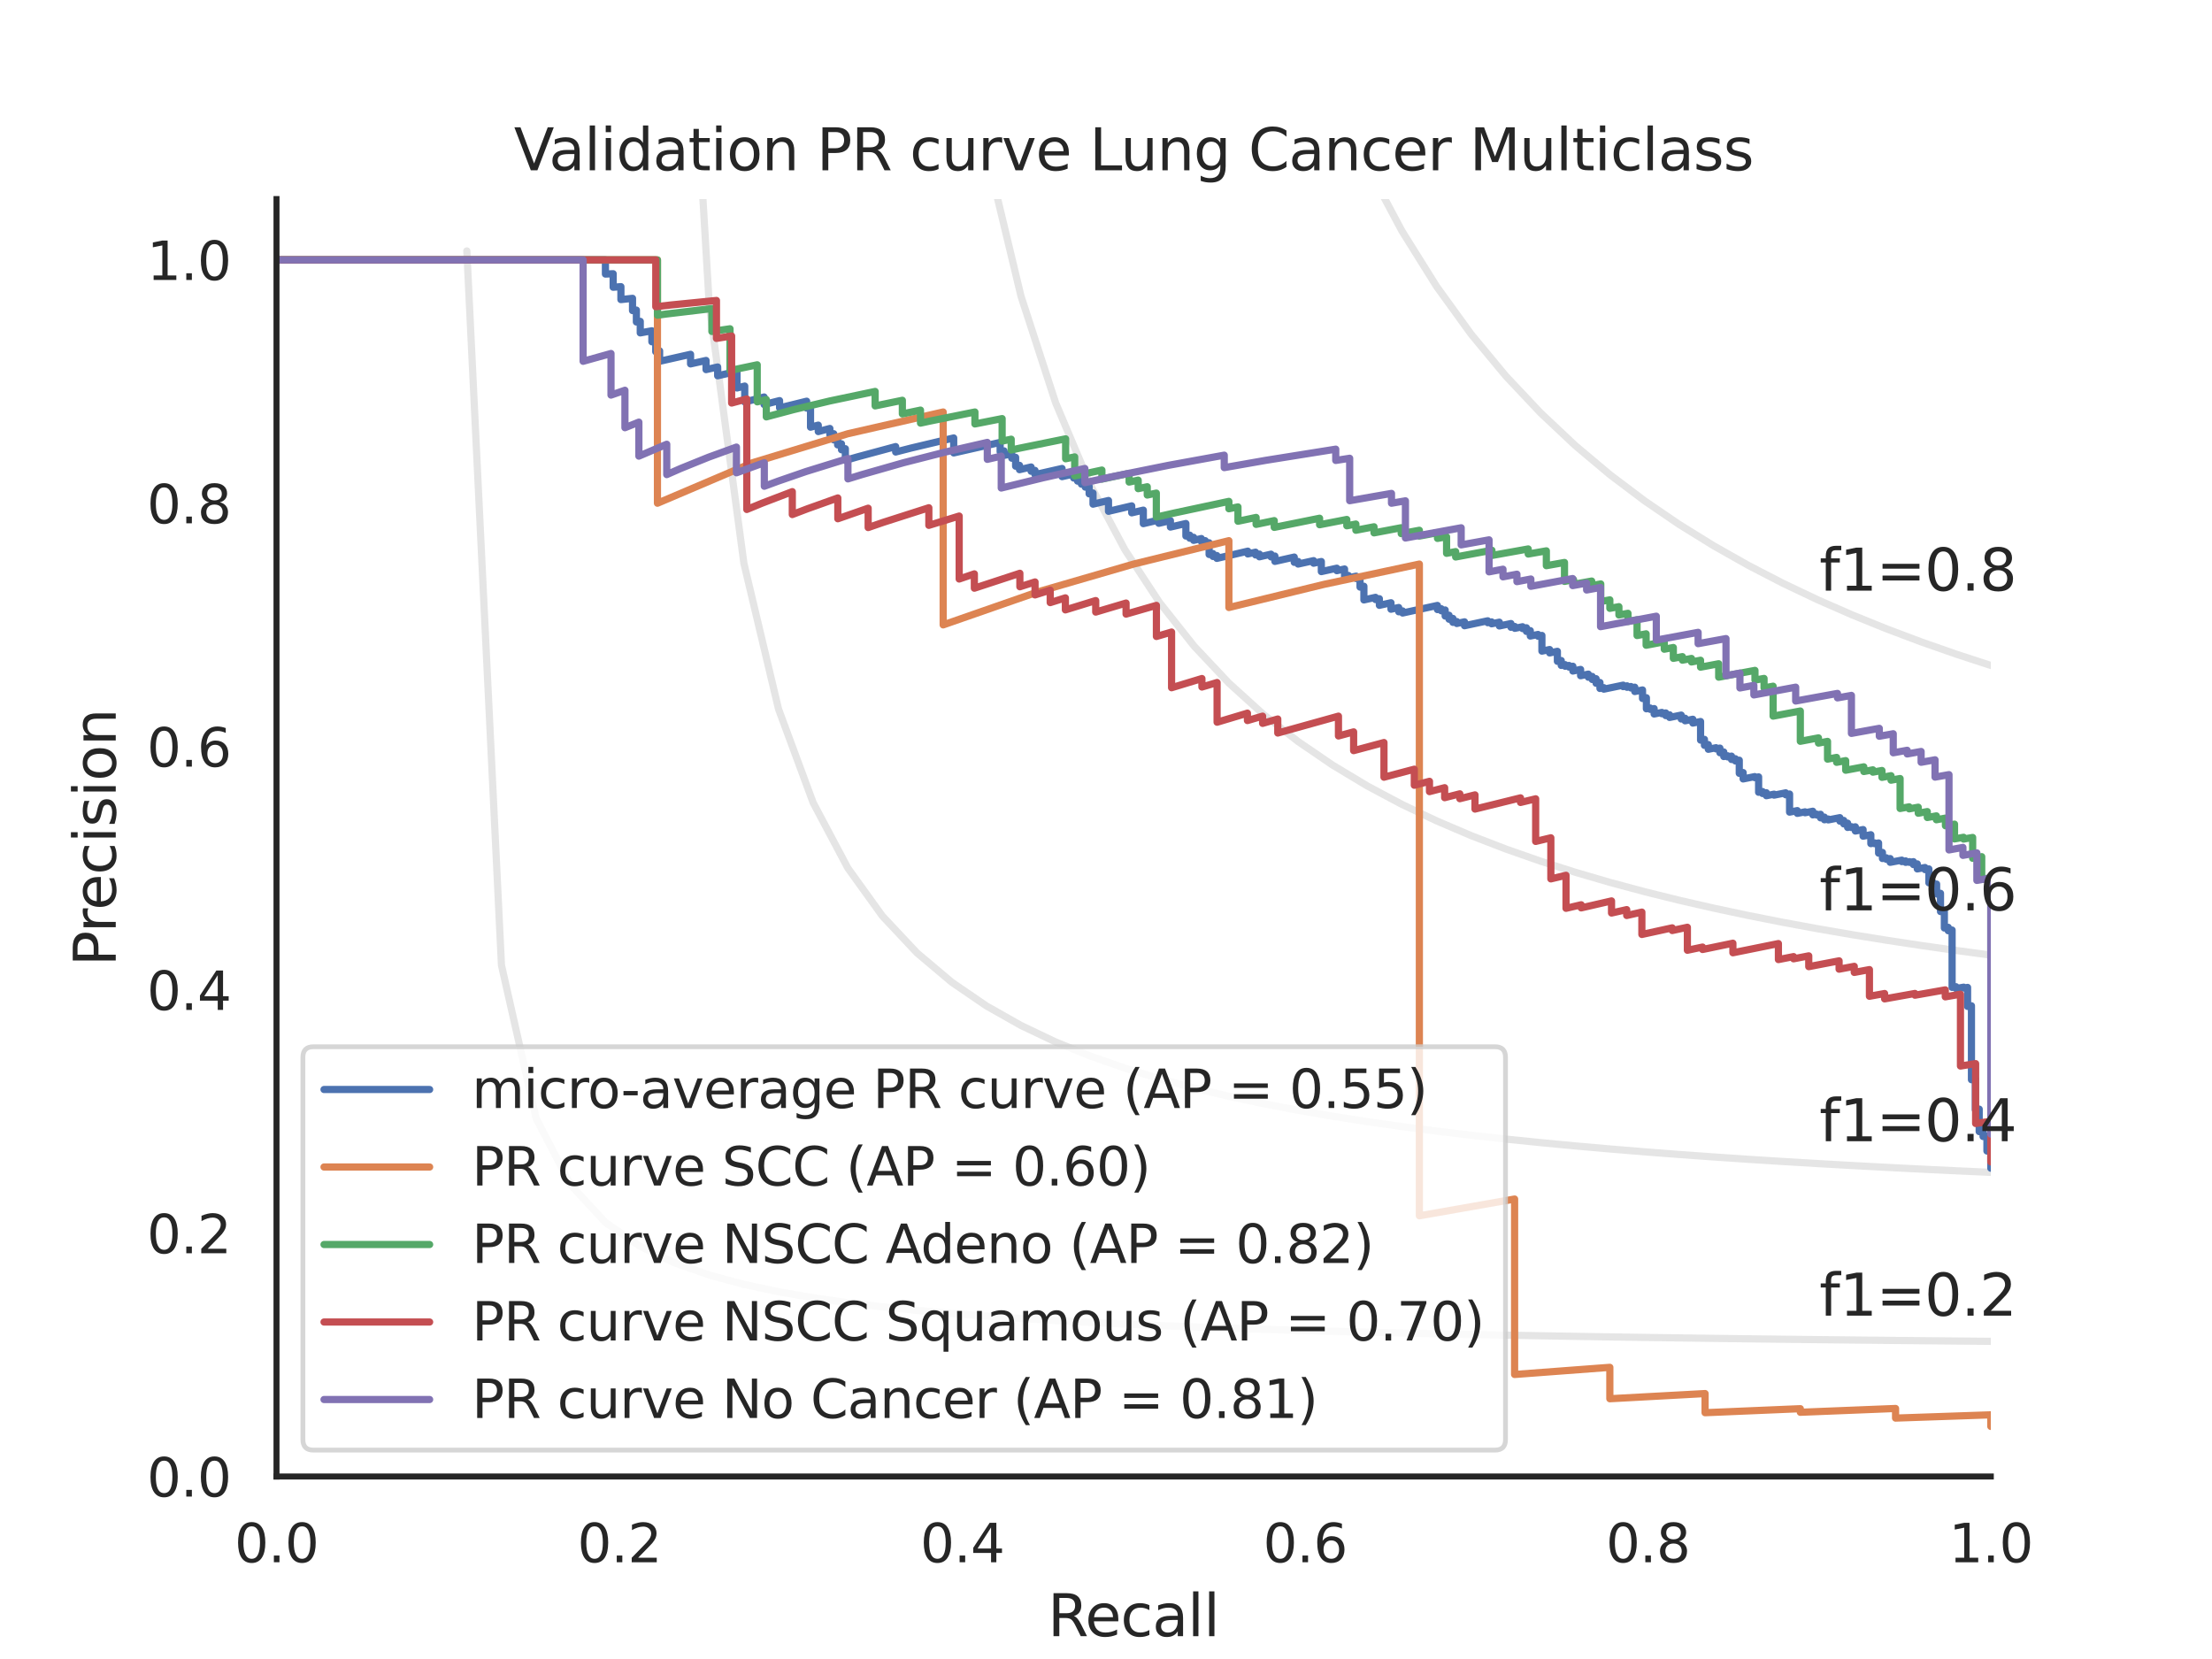 <?xml version="1.0" encoding="utf-8" standalone="no"?>
<!DOCTYPE svg PUBLIC "-//W3C//DTD SVG 1.1//EN"
  "http://www.w3.org/Graphics/SVG/1.1/DTD/svg11.dtd">
<svg xmlns:xlink="http://www.w3.org/1999/xlink" width="460.8pt" height="345.6pt" viewBox="0 0 460.8 345.6" xmlns="http://www.w3.org/2000/svg" version="1.1">
 <defs>
  <style type="text/css">*{stroke-linejoin: round; stroke-linecap: butt}</style>
 </defs>
 <g id="figure_1">
  <g id="patch_1">
   <path d="M 0 345.6 
L 460.8 345.6 
L 460.8 0 
L 0 0 
z
" style="fill: #ffffff"/>
  </g>
  <g id="axes_1">
   <g id="patch_2">
    <path d="M 57.6 307.584 
L 414.72 307.584 
L 414.72 41.472 
L 57.6 41.472 
z
" style="fill: #ffffff"/>
   </g>
   <g id="matplotlib.axis_1">
    <g id="xtick_1">
     <g id="text_1">
      <!-- 0.0 -->
      <g style="fill: #262626" transform="translate(48.853 325.442) scale(0.11 -0.11)">
       <defs>
        <path id="DejaVuSans-30" d="M 2034 4250 
Q 1547 4250 1301 3770 
Q 1056 3291 1056 2328 
Q 1056 1369 1301 889 
Q 1547 409 2034 409 
Q 2525 409 2770 889 
Q 3016 1369 3016 2328 
Q 3016 3291 2770 3770 
Q 2525 4250 2034 4250 
z
M 2034 4750 
Q 2819 4750 3233 4129 
Q 3647 3509 3647 2328 
Q 3647 1150 3233 529 
Q 2819 -91 2034 -91 
Q 1250 -91 836 529 
Q 422 1150 422 2328 
Q 422 3509 836 4129 
Q 1250 4750 2034 4750 
z
" transform="scale(0.016)"/>
        <path id="DejaVuSans-2e" d="M 684 794 
L 1344 794 
L 1344 0 
L 684 0 
L 684 794 
z
" transform="scale(0.016)"/>
       </defs>
       <use xlink:href="#DejaVuSans-30"/>
       <use xlink:href="#DejaVuSans-2e" x="63.623"/>
       <use xlink:href="#DejaVuSans-30" x="95.41"/>
      </g>
     </g>
    </g>
    <g id="xtick_2">
     <g id="text_2">
      <!-- 0.2 -->
      <g style="fill: #262626" transform="translate(120.277 325.442) scale(0.11 -0.11)">
       <defs>
        <path id="DejaVuSans-32" d="M 1228 531 
L 3431 531 
L 3431 0 
L 469 0 
L 469 531 
Q 828 903 1448 1529 
Q 2069 2156 2228 2338 
Q 2531 2678 2651 2914 
Q 2772 3150 2772 3378 
Q 2772 3750 2511 3984 
Q 2250 4219 1831 4219 
Q 1534 4219 1204 4116 
Q 875 4013 500 3803 
L 500 4441 
Q 881 4594 1212 4672 
Q 1544 4750 1819 4750 
Q 2544 4750 2975 4387 
Q 3406 4025 3406 3419 
Q 3406 3131 3298 2873 
Q 3191 2616 2906 2266 
Q 2828 2175 2409 1742 
Q 1991 1309 1228 531 
z
" transform="scale(0.016)"/>
       </defs>
       <use xlink:href="#DejaVuSans-30"/>
       <use xlink:href="#DejaVuSans-2e" x="63.623"/>
       <use xlink:href="#DejaVuSans-32" x="95.41"/>
      </g>
     </g>
    </g>
    <g id="xtick_3">
     <g id="text_3">
      <!-- 0.4 -->
      <g style="fill: #262626" transform="translate(191.701 325.442) scale(0.11 -0.11)">
       <defs>
        <path id="DejaVuSans-34" d="M 2419 4116 
L 825 1625 
L 2419 1625 
L 2419 4116 
z
M 2253 4666 
L 3047 4666 
L 3047 1625 
L 3713 1625 
L 3713 1100 
L 3047 1100 
L 3047 0 
L 2419 0 
L 2419 1100 
L 313 1100 
L 313 1709 
L 2253 4666 
z
" transform="scale(0.016)"/>
       </defs>
       <use xlink:href="#DejaVuSans-30"/>
       <use xlink:href="#DejaVuSans-2e" x="63.623"/>
       <use xlink:href="#DejaVuSans-34" x="95.41"/>
      </g>
     </g>
    </g>
    <g id="xtick_4">
     <g id="text_4">
      <!-- 0.6 -->
      <g style="fill: #262626" transform="translate(263.125 325.442) scale(0.11 -0.11)">
       <defs>
        <path id="DejaVuSans-36" d="M 2113 2584 
Q 1688 2584 1439 2293 
Q 1191 2003 1191 1497 
Q 1191 994 1439 701 
Q 1688 409 2113 409 
Q 2538 409 2786 701 
Q 3034 994 3034 1497 
Q 3034 2003 2786 2293 
Q 2538 2584 2113 2584 
z
M 3366 4563 
L 3366 3988 
Q 3128 4100 2886 4159 
Q 2644 4219 2406 4219 
Q 1781 4219 1451 3797 
Q 1122 3375 1075 2522 
Q 1259 2794 1537 2939 
Q 1816 3084 2150 3084 
Q 2853 3084 3261 2657 
Q 3669 2231 3669 1497 
Q 3669 778 3244 343 
Q 2819 -91 2113 -91 
Q 1303 -91 875 529 
Q 447 1150 447 2328 
Q 447 3434 972 4092 
Q 1497 4750 2381 4750 
Q 2619 4750 2861 4703 
Q 3103 4656 3366 4563 
z
" transform="scale(0.016)"/>
       </defs>
       <use xlink:href="#DejaVuSans-30"/>
       <use xlink:href="#DejaVuSans-2e" x="63.623"/>
       <use xlink:href="#DejaVuSans-36" x="95.41"/>
      </g>
     </g>
    </g>
    <g id="xtick_5">
     <g id="text_5">
      <!-- 0.8 -->
      <g style="fill: #262626" transform="translate(334.549 325.442) scale(0.11 -0.11)">
       <defs>
        <path id="DejaVuSans-38" d="M 2034 2216 
Q 1584 2216 1326 1975 
Q 1069 1734 1069 1313 
Q 1069 891 1326 650 
Q 1584 409 2034 409 
Q 2484 409 2743 651 
Q 3003 894 3003 1313 
Q 3003 1734 2745 1975 
Q 2488 2216 2034 2216 
z
M 1403 2484 
Q 997 2584 770 2862 
Q 544 3141 544 3541 
Q 544 4100 942 4425 
Q 1341 4750 2034 4750 
Q 2731 4750 3128 4425 
Q 3525 4100 3525 3541 
Q 3525 3141 3298 2862 
Q 3072 2584 2669 2484 
Q 3125 2378 3379 2068 
Q 3634 1759 3634 1313 
Q 3634 634 3220 271 
Q 2806 -91 2034 -91 
Q 1263 -91 848 271 
Q 434 634 434 1313 
Q 434 1759 690 2068 
Q 947 2378 1403 2484 
z
M 1172 3481 
Q 1172 3119 1398 2916 
Q 1625 2713 2034 2713 
Q 2441 2713 2670 2916 
Q 2900 3119 2900 3481 
Q 2900 3844 2670 4047 
Q 2441 4250 2034 4250 
Q 1625 4250 1398 4047 
Q 1172 3844 1172 3481 
z
" transform="scale(0.016)"/>
       </defs>
       <use xlink:href="#DejaVuSans-30"/>
       <use xlink:href="#DejaVuSans-2e" x="63.623"/>
       <use xlink:href="#DejaVuSans-38" x="95.41"/>
      </g>
     </g>
    </g>
    <g id="xtick_6">
     <g id="text_6">
      <!-- 1.0 -->
      <g style="fill: #262626" transform="translate(405.973 325.442) scale(0.11 -0.11)">
       <defs>
        <path id="DejaVuSans-31" d="M 794 531 
L 1825 531 
L 1825 4091 
L 703 3866 
L 703 4441 
L 1819 4666 
L 2450 4666 
L 2450 531 
L 3481 531 
L 3481 0 
L 794 0 
L 794 531 
z
" transform="scale(0.016)"/>
       </defs>
       <use xlink:href="#DejaVuSans-31"/>
       <use xlink:href="#DejaVuSans-2e" x="63.623"/>
       <use xlink:href="#DejaVuSans-30" x="95.41"/>
      </g>
     </g>
    </g>
    <g id="text_7">
     <!-- Recall -->
     <g style="fill: #262626" transform="translate(218.259 340.848) scale(0.12 -0.12)">
      <defs>
       <path id="DejaVuSans-52" d="M 2841 2188 
Q 3044 2119 3236 1894 
Q 3428 1669 3622 1275 
L 4263 0 
L 3584 0 
L 2988 1197 
Q 2756 1666 2539 1819 
Q 2322 1972 1947 1972 
L 1259 1972 
L 1259 0 
L 628 0 
L 628 4666 
L 2053 4666 
Q 2853 4666 3247 4331 
Q 3641 3997 3641 3322 
Q 3641 2881 3436 2590 
Q 3231 2300 2841 2188 
z
M 1259 4147 
L 1259 2491 
L 2053 2491 
Q 2509 2491 2742 2702 
Q 2975 2913 2975 3322 
Q 2975 3731 2742 3939 
Q 2509 4147 2053 4147 
L 1259 4147 
z
" transform="scale(0.016)"/>
       <path id="DejaVuSans-65" d="M 3597 1894 
L 3597 1613 
L 953 1613 
Q 991 1019 1311 708 
Q 1631 397 2203 397 
Q 2534 397 2845 478 
Q 3156 559 3463 722 
L 3463 178 
Q 3153 47 2828 -22 
Q 2503 -91 2169 -91 
Q 1331 -91 842 396 
Q 353 884 353 1716 
Q 353 2575 817 3079 
Q 1281 3584 2069 3584 
Q 2775 3584 3186 3129 
Q 3597 2675 3597 1894 
z
M 3022 2063 
Q 3016 2534 2758 2815 
Q 2500 3097 2075 3097 
Q 1594 3097 1305 2825 
Q 1016 2553 972 2059 
L 3022 2063 
z
" transform="scale(0.016)"/>
       <path id="DejaVuSans-63" d="M 3122 3366 
L 3122 2828 
Q 2878 2963 2633 3030 
Q 2388 3097 2138 3097 
Q 1578 3097 1268 2742 
Q 959 2388 959 1747 
Q 959 1106 1268 751 
Q 1578 397 2138 397 
Q 2388 397 2633 464 
Q 2878 531 3122 666 
L 3122 134 
Q 2881 22 2623 -34 
Q 2366 -91 2075 -91 
Q 1284 -91 818 406 
Q 353 903 353 1747 
Q 353 2603 823 3093 
Q 1294 3584 2113 3584 
Q 2378 3584 2631 3529 
Q 2884 3475 3122 3366 
z
" transform="scale(0.016)"/>
       <path id="DejaVuSans-61" d="M 2194 1759 
Q 1497 1759 1228 1600 
Q 959 1441 959 1056 
Q 959 750 1161 570 
Q 1363 391 1709 391 
Q 2188 391 2477 730 
Q 2766 1069 2766 1631 
L 2766 1759 
L 2194 1759 
z
M 3341 1997 
L 3341 0 
L 2766 0 
L 2766 531 
Q 2569 213 2275 61 
Q 1981 -91 1556 -91 
Q 1019 -91 701 211 
Q 384 513 384 1019 
Q 384 1609 779 1909 
Q 1175 2209 1959 2209 
L 2766 2209 
L 2766 2266 
Q 2766 2663 2505 2880 
Q 2244 3097 1772 3097 
Q 1472 3097 1187 3025 
Q 903 2953 641 2809 
L 641 3341 
Q 956 3463 1253 3523 
Q 1550 3584 1831 3584 
Q 2591 3584 2966 3190 
Q 3341 2797 3341 1997 
z
" transform="scale(0.016)"/>
       <path id="DejaVuSans-6c" d="M 603 4863 
L 1178 4863 
L 1178 0 
L 603 0 
L 603 4863 
z
" transform="scale(0.016)"/>
      </defs>
      <use xlink:href="#DejaVuSans-52"/>
      <use xlink:href="#DejaVuSans-65" x="64.982"/>
      <use xlink:href="#DejaVuSans-63" x="126.506"/>
      <use xlink:href="#DejaVuSans-61" x="181.486"/>
      <use xlink:href="#DejaVuSans-6c" x="242.766"/>
      <use xlink:href="#DejaVuSans-6c" x="270.549"/>
     </g>
    </g>
   </g>
   <g id="matplotlib.axis_2">
    <g id="ytick_1">
     <g id="text_8">
      <!-- 0.0 -->
      <g style="fill: #262626" transform="translate(30.607 311.763) scale(0.11 -0.11)">
       <use xlink:href="#DejaVuSans-30"/>
       <use xlink:href="#DejaVuSans-2e" x="63.623"/>
       <use xlink:href="#DejaVuSans-30" x="95.41"/>
      </g>
     </g>
    </g>
    <g id="ytick_2">
     <g id="text_9">
      <!-- 0.2 -->
      <g style="fill: #262626" transform="translate(30.607 261.075) scale(0.11 -0.11)">
       <use xlink:href="#DejaVuSans-30"/>
       <use xlink:href="#DejaVuSans-2e" x="63.623"/>
       <use xlink:href="#DejaVuSans-32" x="95.41"/>
      </g>
     </g>
    </g>
    <g id="ytick_3">
     <g id="text_10">
      <!-- 0.4 -->
      <g style="fill: #262626" transform="translate(30.607 210.387) scale(0.11 -0.11)">
       <use xlink:href="#DejaVuSans-30"/>
       <use xlink:href="#DejaVuSans-2e" x="63.623"/>
       <use xlink:href="#DejaVuSans-34" x="95.41"/>
      </g>
     </g>
    </g>
    <g id="ytick_4">
     <g id="text_11">
      <!-- 0.6 -->
      <g style="fill: #262626" transform="translate(30.607 159.699) scale(0.11 -0.11)">
       <use xlink:href="#DejaVuSans-30"/>
       <use xlink:href="#DejaVuSans-2e" x="63.623"/>
       <use xlink:href="#DejaVuSans-36" x="95.41"/>
      </g>
     </g>
    </g>
    <g id="ytick_5">
     <g id="text_12">
      <!-- 0.8 -->
      <g style="fill: #262626" transform="translate(30.607 109.011) scale(0.11 -0.11)">
       <use xlink:href="#DejaVuSans-30"/>
       <use xlink:href="#DejaVuSans-2e" x="63.623"/>
       <use xlink:href="#DejaVuSans-38" x="95.41"/>
      </g>
     </g>
    </g>
    <g id="ytick_6">
     <g id="text_13">
      <!-- 1.0 -->
      <g style="fill: #262626" transform="translate(30.607 58.323) scale(0.11 -0.11)">
       <use xlink:href="#DejaVuSans-31"/>
       <use xlink:href="#DejaVuSans-2e" x="63.623"/>
       <use xlink:href="#DejaVuSans-30" x="95.41"/>
      </g>
     </g>
    </g>
    <g id="text_14">
     <!-- Precision -->
     <g style="fill: #262626" transform="translate(24.111 201.296) rotate(-90) scale(0.12 -0.12)">
      <defs>
       <path id="DejaVuSans-50" d="M 1259 4147 
L 1259 2394 
L 2053 2394 
Q 2494 2394 2734 2622 
Q 2975 2850 2975 3272 
Q 2975 3691 2734 3919 
Q 2494 4147 2053 4147 
L 1259 4147 
z
M 628 4666 
L 2053 4666 
Q 2838 4666 3239 4311 
Q 3641 3956 3641 3272 
Q 3641 2581 3239 2228 
Q 2838 1875 2053 1875 
L 1259 1875 
L 1259 0 
L 628 0 
L 628 4666 
z
" transform="scale(0.016)"/>
       <path id="DejaVuSans-72" d="M 2631 2963 
Q 2534 3019 2420 3045 
Q 2306 3072 2169 3072 
Q 1681 3072 1420 2755 
Q 1159 2438 1159 1844 
L 1159 0 
L 581 0 
L 581 3500 
L 1159 3500 
L 1159 2956 
Q 1341 3275 1631 3429 
Q 1922 3584 2338 3584 
Q 2397 3584 2469 3576 
Q 2541 3569 2628 3553 
L 2631 2963 
z
" transform="scale(0.016)"/>
       <path id="DejaVuSans-69" d="M 603 3500 
L 1178 3500 
L 1178 0 
L 603 0 
L 603 3500 
z
M 603 4863 
L 1178 4863 
L 1178 4134 
L 603 4134 
L 603 4863 
z
" transform="scale(0.016)"/>
       <path id="DejaVuSans-73" d="M 2834 3397 
L 2834 2853 
Q 2591 2978 2328 3040 
Q 2066 3103 1784 3103 
Q 1356 3103 1142 2972 
Q 928 2841 928 2578 
Q 928 2378 1081 2264 
Q 1234 2150 1697 2047 
L 1894 2003 
Q 2506 1872 2764 1633 
Q 3022 1394 3022 966 
Q 3022 478 2636 193 
Q 2250 -91 1575 -91 
Q 1294 -91 989 -36 
Q 684 19 347 128 
L 347 722 
Q 666 556 975 473 
Q 1284 391 1588 391 
Q 1994 391 2212 530 
Q 2431 669 2431 922 
Q 2431 1156 2273 1281 
Q 2116 1406 1581 1522 
L 1381 1569 
Q 847 1681 609 1914 
Q 372 2147 372 2553 
Q 372 3047 722 3315 
Q 1072 3584 1716 3584 
Q 2034 3584 2315 3537 
Q 2597 3491 2834 3397 
z
" transform="scale(0.016)"/>
       <path id="DejaVuSans-6f" d="M 1959 3097 
Q 1497 3097 1228 2736 
Q 959 2375 959 1747 
Q 959 1119 1226 758 
Q 1494 397 1959 397 
Q 2419 397 2687 759 
Q 2956 1122 2956 1747 
Q 2956 2369 2687 2733 
Q 2419 3097 1959 3097 
z
M 1959 3584 
Q 2709 3584 3137 3096 
Q 3566 2609 3566 1747 
Q 3566 888 3137 398 
Q 2709 -91 1959 -91 
Q 1206 -91 779 398 
Q 353 888 353 1747 
Q 353 2609 779 3096 
Q 1206 3584 1959 3584 
z
" transform="scale(0.016)"/>
       <path id="DejaVuSans-6e" d="M 3513 2113 
L 3513 0 
L 2938 0 
L 2938 2094 
Q 2938 2591 2744 2837 
Q 2550 3084 2163 3084 
Q 1697 3084 1428 2787 
Q 1159 2491 1159 1978 
L 1159 0 
L 581 0 
L 581 3500 
L 1159 3500 
L 1159 2956 
Q 1366 3272 1645 3428 
Q 1925 3584 2291 3584 
Q 2894 3584 3203 3211 
Q 3513 2838 3513 2113 
z
" transform="scale(0.016)"/>
      </defs>
      <use xlink:href="#DejaVuSans-50"/>
      <use xlink:href="#DejaVuSans-72" x="58.553"/>
      <use xlink:href="#DejaVuSans-65" x="97.416"/>
      <use xlink:href="#DejaVuSans-63" x="158.939"/>
      <use xlink:href="#DejaVuSans-69" x="213.92"/>
      <use xlink:href="#DejaVuSans-73" x="241.703"/>
      <use xlink:href="#DejaVuSans-69" x="293.803"/>
      <use xlink:href="#DejaVuSans-6f" x="321.586"/>
      <use xlink:href="#DejaVuSans-6e" x="382.768"/>
     </g>
    </g>
   </g>
   <g id="line2d_1">
    <path d="M 97.248 52.267 
L 104.463 201.073 
L 111.678 232.96 
L 118.893 246.859 
L 126.109 254.643 
L 133.324 259.62 
L 140.539 263.076 
L 147.755 265.615 
L 154.97 267.561 
L 162.185 269.099 
L 169.4 270.345 
L 176.616 271.375 
L 183.831 272.241 
L 191.046 272.979 
L 198.262 273.616 
L 205.477 274.171 
L 212.692 274.658 
L 219.907 275.091 
L 227.123 275.476 
L 234.338 275.822 
L 241.553 276.135 
L 248.769 276.418 
L 255.984 276.676 
L 263.199 276.912 
L 270.414 277.129 
L 277.63 277.33 
L 284.845 277.515 
L 292.06 277.686 
L 299.275 277.846 
L 306.491 277.994 
L 313.706 278.133 
L 320.921 278.264 
L 328.137 278.386 
L 335.352 278.501 
L 342.567 278.609 
L 349.782 278.711 
L 356.998 278.808 
L 364.213 278.899 
L 371.428 278.986 
L 378.644 279.068 
L 385.859 279.146 
L 393.074 279.221 
L 400.289 279.292 
L 407.505 279.359 
L 414.72 279.424 
" clip-path="url(#pe5916655ee)" style="fill: none; stroke: #808080; stroke-opacity: 0.2; stroke-width: 1.5; stroke-linecap: round"/>
   </g>
   <g id="line2d_2">
    <path d="M 143.905 -1 
L 147.755 63.611 
L 154.97 117.362 
L 162.185 147.722 
L 169.4 167.231 
L 176.616 180.825 
L 183.831 190.84 
L 191.046 198.524 
L 198.262 204.607 
L 205.477 209.542 
L 212.692 213.626 
L 219.907 217.061 
L 227.123 219.991 
L 234.338 222.519 
L 241.553 224.724 
L 248.769 226.662 
L 255.984 228.38 
L 263.199 229.914 
L 270.414 231.291 
L 277.63 232.534 
L 284.845 233.662 
L 292.06 234.69 
L 299.275 235.631 
L 306.491 236.496 
L 313.706 237.293 
L 320.921 238.03 
L 328.137 238.714 
L 335.352 239.349 
L 342.567 239.942 
L 349.782 240.496 
L 356.998 241.015 
L 364.213 241.503 
L 371.428 241.961 
L 378.644 242.393 
L 385.859 242.8 
L 393.074 243.185 
L 400.289 243.55 
L 407.505 243.896 
L 414.72 244.224 
" clip-path="url(#pe5916655ee)" style="fill: none; stroke: #808080; stroke-opacity: 0.2; stroke-width: 1.5; stroke-linecap: round"/>
   </g>
   <g id="line2d_3">
    <path d="M 200.009 -1 
L 205.477 31.611 
L 212.692 61.693 
L 219.907 83.907 
L 227.123 100.983 
L 234.338 114.518 
L 241.553 125.511 
L 248.769 134.616 
L 255.984 142.281 
L 263.199 148.823 
L 270.414 154.471 
L 277.63 159.398 
L 284.845 163.732 
L 292.06 167.575 
L 299.275 171.006 
L 306.491 174.088 
L 313.706 176.871 
L 320.921 179.398 
L 328.137 181.701 
L 335.352 183.809 
L 342.567 185.746 
L 349.782 187.532 
L 356.998 189.184 
L 364.213 190.716 
L 371.428 192.142 
L 378.644 193.471 
L 385.859 194.714 
L 393.074 195.878 
L 400.289 196.971 
L 407.505 197.998 
L 414.72 198.967 
" clip-path="url(#pe5916655ee)" style="fill: none; stroke: #808080; stroke-opacity: 0.2; stroke-width: 1.5; stroke-linecap: round"/>
   </g>
   <g id="line2d_4">
    <path d="M 270.344 -1 
L 270.414 -0.768 
L 277.63 18.581 
L 284.845 34.622 
L 292.06 48.136 
L 299.275 59.676 
L 306.491 69.647 
L 313.706 78.346 
L 320.921 86.004 
L 328.137 92.796 
L 335.352 98.862 
L 342.567 104.312 
L 349.782 109.235 
L 356.998 113.705 
L 364.213 117.78 
L 371.428 121.512 
L 378.644 124.941 
L 385.859 128.104 
L 393.074 131.029 
L 400.289 133.744 
L 407.505 136.269 
L 414.72 138.624 
" clip-path="url(#pe5916655ee)" style="fill: none; stroke: #808080; stroke-opacity: 0.2; stroke-width: 1.5; stroke-linecap: round"/>
   </g>
   <g id="line2d_5">
    <path d="M 414.72 243.354 
L 414.72 239.663 
L 413.914 239.775 
L 413.914 239.693 
L 413.914 236.64 
L 413.108 236.756 
L 413.108 236.666 
L 413.108 235.616 
L 412.302 235.732 
L 412.302 235.64 
L 412.302 231.048 
L 411.495 231.169 
L 411.495 231.064 
L 411.495 224.801 
L 410.689 224.928 
L 410.689 224.867 
L 410.689 209.522 
L 409.883 209.659 
L 409.883 209.572 
L 409.883 205.695 
L 409.077 205.835 
L 409.077 205.741 
L 409.077 205.647 
L 407.465 205.927 
L 407.465 205.833 
L 407.465 205.55 
L 406.659 205.69 
L 406.659 205.596 
L 406.659 193.746 
L 405.852 193.891 
L 405.852 193.178 
L 405.046 193.324 
L 405.046 189.749 
L 404.24 189.896 
L 404.24 186.091 
L 403.434 186.238 
L 403.434 184.172 
L 402.628 184.32 
L 402.628 183.757 
L 401.822 183.905 
L 401.822 181.012 
L 401.016 181.161 
L 401.016 180.715 
L 399.403 181.013 
L 399.403 179.961 
L 398.597 180.111 
L 398.597 179.501 
L 397.791 179.651 
L 397.791 179.498 
L 396.985 179.648 
L 396.985 179.341 
L 396.179 179.492 
L 396.179 179.183 
L 393.76 179.637 
L 393.76 178.857 
L 392.954 179.01 
L 392.954 178.695 
L 392.148 178.848 
L 392.148 177.575 
L 391.342 177.727 
L 391.342 175.604 
L 390.536 175.757 
L 390.536 175.591 
L 389.73 175.744 
L 389.73 173.887 
L 388.117 174.195 
L 388.117 172.81 
L 386.505 173.119 
L 386.505 172.239 
L 385.699 172.394 
L 385.699 172.216 
L 384.893 172.372 
L 384.893 171.477 
L 384.087 171.633 
L 384.087 170.909 
L 383.281 171.064 
L 383.281 170.332 
L 380.862 170.801 
L 380.862 170.617 
L 380.056 170.774 
L 380.056 170.218 
L 379.25 170.376 
L 379.25 169.627 
L 378.444 169.785 
L 378.444 169.596 
L 377.638 169.754 
L 377.638 168.995 
L 376.025 169.312 
L 376.025 169.121 
L 374.413 169.44 
L 374.413 168.863 
L 372.801 169.183 
L 372.801 165.41 
L 371.995 165.57 
L 371.995 165.161 
L 369.576 165.643 
L 369.576 165.437 
L 367.964 165.761 
L 367.964 165.14 
L 367.158 165.302 
L 367.158 164.885 
L 366.352 165.047 
L 366.352 161.837 
L 365.545 161.999 
L 365.545 161.78 
L 363.127 162.268 
L 363.127 160.937 
L 362.321 161.1 
L 362.321 158.362 
L 361.515 158.525 
L 361.515 158.058 
L 360.709 158.221 
L 360.709 157.516 
L 359.902 157.679 
L 359.902 157.442 
L 359.096 157.605 
L 359.096 156.65 
L 358.29 156.813 
L 358.29 155.845 
L 357.484 156.009 
L 357.484 155.765 
L 355.872 156.093 
L 355.872 155.108 
L 355.066 155.272 
L 355.066 154.022 
L 354.26 154.186 
L 354.26 150.306 
L 352.647 150.631 
L 352.647 149.831 
L 351.035 150.157 
L 351.035 149.618 
L 350.229 149.782 
L 350.229 148.966 
L 347.81 149.459 
L 347.81 148.909 
L 347.004 149.074 
L 347.004 148.519 
L 346.198 148.685 
L 346.198 148.406 
L 344.586 148.738 
L 344.586 147.611 
L 343.78 147.777 
L 343.78 147.493 
L 342.974 147.659 
L 342.974 145.346 
L 342.167 145.511 
L 342.167 143.73 
L 340.555 144.059 
L 340.555 143.153 
L 339.749 143.317 
L 339.749 143.013 
L 338.943 143.178 
L 338.943 142.872 
L 338.137 143.037 
L 338.137 142.73 
L 334.106 143.565 
L 334.106 143.255 
L 333.3 143.424 
L 333.3 142.171 
L 332.494 142.339 
L 332.494 141.386 
L 331.688 141.554 
L 331.688 140.912 
L 330.881 141.08 
L 330.881 140.432 
L 329.269 140.769 
L 329.269 139.455 
L 327.657 139.793 
L 327.657 138.792 
L 326.851 138.961 
L 326.851 138.624 
L 326.045 138.793 
L 326.045 138.455 
L 325.238 138.624 
L 325.238 137.6 
L 324.432 137.769 
L 324.432 135.681 
L 322.82 136.017 
L 322.82 135.308 
L 321.208 135.644 
L 321.208 132.373 
L 320.402 132.539 
L 320.402 132.167 
L 318.789 132.5 
L 318.789 131.372 
L 317.983 131.539 
L 317.983 130.778 
L 317.177 130.944 
L 317.177 130.561 
L 315.565 130.894 
L 315.565 130.508 
L 314.759 130.675 
L 314.759 129.897 
L 312.34 130.4 
L 312.34 129.613 
L 310.728 129.95 
L 310.728 129.552 
L 309.922 129.721 
L 309.922 129.322 
L 305.085 130.349 
L 305.085 129.538 
L 303.473 129.885 
L 303.473 129.475 
L 302.667 129.649 
L 302.667 128.824 
L 301.86 128.997 
L 301.86 128.163 
L 301.054 128.336 
L 301.054 127.068 
L 300.248 127.24 
L 300.248 126.813 
L 299.442 126.985 
L 299.442 126.123 
L 292.187 127.703 
L 292.187 127.264 
L 291.381 127.443 
L 291.381 126.555 
L 289.768 126.914 
L 289.768 125.562 
L 287.35 126.101 
L 287.35 124.722 
L 286.544 124.901 
L 286.544 124.437 
L 284.125 124.977 
L 284.125 122.124 
L 283.319 122.301 
L 283.319 120.346 
L 282.513 120.521 
L 282.513 120.025 
L 280.901 120.376 
L 280.901 119.876 
L 280.095 120.052 
L 280.095 118.531 
L 278.482 118.881 
L 278.482 118.367 
L 275.258 119.075 
L 275.258 116.975 
L 273.646 117.327 
L 273.646 116.792 
L 270.421 117.504 
L 270.421 116.962 
L 269.615 117.142 
L 269.615 116.047 
L 265.584 116.95 
L 265.584 115.832 
L 264.778 116.013 
L 264.778 115.448 
L 262.36 115.995 
L 262.36 115.424 
L 261.553 115.607 
L 261.553 115.03 
L 259.941 115.398 
L 259.941 114.816 
L 253.492 116.323 
L 253.492 115.728 
L 252.686 115.92 
L 252.686 115.319 
L 251.88 115.512 
L 251.88 113.065 
L 251.074 113.253 
L 251.074 112.63 
L 250.267 112.818 
L 250.267 112.19 
L 248.655 112.567 
L 248.655 111.932 
L 247.849 112.12 
L 247.849 111.48 
L 247.043 111.668 
L 247.043 109.056 
L 243.818 109.798 
L 243.818 108.453 
L 241.4 109.012 
L 241.4 108.328 
L 238.175 109.086 
L 238.175 106.27 
L 235.757 106.83 
L 235.757 105.381 
L 230.92 106.515 
L 230.92 104.265 
L 227.696 105.024 
L 227.696 102.696 
L 226.889 102.882 
L 226.889 101.296 
L 226.083 101.479 
L 226.083 100.674 
L 225.277 100.856 
L 225.277 100.043 
L 224.471 100.224 
L 224.471 99.401 
L 223.665 99.581 
L 223.665 98.749 
L 221.246 99.291 
L 221.246 97.591 
L 215.603 98.869 
L 215.603 97.988 
L 214.797 98.174 
L 214.797 97.283 
L 212.379 97.841 
L 212.379 96.933 
L 211.573 97.119 
L 211.573 95.272 
L 210.767 95.454 
L 210.767 94.515 
L 209.154 94.875 
L 209.154 93.922 
L 208.348 94.101 
L 208.348 92.16 
L 198.674 94.353 
L 198.674 91.233 
L 189.807 93.336 
L 186.582 94.161 
L 186.582 93.032 
L 178.521 95.204 
L 176.103 95.904 
L 176.103 93.471 
L 175.296 93.698 
L 175.296 92.455 
L 174.49 92.679 
L 174.49 91.415 
L 173.684 91.635 
L 173.684 90.35 
L 172.878 90.567 
L 172.878 89.259 
L 170.46 89.905 
L 170.46 88.562 
L 168.847 88.992 
L 168.847 84.815 
L 168.041 85.012 
L 168.041 83.576 
L 162.398 84.968 
L 162.398 83.453 
L 159.174 84.273 
L 159.174 82.701 
L 155.143 83.743 
L 155.143 80.427 
L 153.531 80.822 
L 153.531 77.36 
L 149.5 78.281 
L 149.5 76.447 
L 147.082 76.995 
L 147.082 75.089 
L 143.857 75.806 
L 143.857 73.807 
L 137.408 75.264 
L 137.408 73.093 
L 136.602 73.272 
L 136.602 71.04 
L 135.796 71.202 
L 135.796 68.907 
L 133.377 69.35 
L 133.377 66.944 
L 132.571 67.075 
L 132.571 64.595 
L 131.765 64.704 
L 131.765 62.147 
L 129.346 62.408 
L 129.346 59.714 
L 127.734 59.839 
L 127.734 57.024 
L 126.122 57.091 
L 126.122 54.144 
L 57.6 54.144 
L 57.6 54.144 
" clip-path="url(#pe5916655ee)" style="fill: none; stroke: #4c72b0; stroke-width: 1.5; stroke-linecap: round"/>
   </g>
   <g id="line2d_6">
    <path d="M 414.72 297.145 
L 414.72 294.734 
L 394.88 295.413 
L 394.88 295.309 
L 394.88 293.411 
L 375.04 294.201 
L 375.04 294.112 
L 375.04 293.455 
L 355.2 294.292 
L 355.2 294.198 
L 355.2 290.304 
L 335.36 291.382 
L 335.36 291.308 
L 335.36 284.839 
L 315.52 286.328 
L 315.52 249.782 
L 295.68 253.275 
L 295.68 117.504 
L 275.84 121.728 
L 256 126.555 
L 256 112.63 
L 236.16 117.504 
L 216.32 123.264 
L 196.48 130.176 
L 196.48 85.824 
L 176.64 90.35 
L 156.8 96.384 
L 136.96 104.832 
L 136.96 54.144 
L 57.6 54.144 
L 57.6 54.144 
" clip-path="url(#pe5916655ee)" style="fill: none; stroke: #dd8452; stroke-width: 1.5; stroke-linecap: round"/>
   </g>
   <g id="line2d_7">
    <path d="M 414.72 197.973 
L 414.72 182.844 
L 412.83 183.18 
L 412.83 178.46 
L 410.941 178.798 
L 410.941 174.457 
L 409.051 174.796 
L 409.051 174.421 
L 407.162 174.761 
L 407.162 171.681 
L 405.272 172.023 
L 405.272 170.428 
L 403.383 170.771 
L 403.383 169.959 
L 401.493 170.304 
L 401.493 169.067 
L 399.604 169.413 
L 399.604 168.153 
L 397.714 168.501 
L 397.714 168.076 
L 395.825 168.425 
L 395.825 162.181 
L 393.935 162.528 
L 393.935 161.589 
L 392.046 161.938 
L 392.046 160.506 
L 390.156 160.856 
L 390.156 160.371 
L 388.267 160.723 
L 388.267 159.744 
L 384.488 160.453 
L 384.488 158.451 
L 382.598 158.807 
L 382.598 157.784 
L 380.709 158.142 
L 380.709 154.445 
L 378.819 154.801 
L 378.819 153.71 
L 375.04 154.426 
L 375.04 148.116 
L 369.371 149.184 
L 369.371 142.948 
L 367.482 143.299 
L 367.482 141.327 
L 365.592 141.677 
L 365.592 139.654 
L 358.034 141.068 
L 358.034 138.269 
L 354.255 138.982 
L 354.255 137.541 
L 352.366 137.899 
L 352.366 137.167 
L 350.476 137.527 
L 350.476 136.787 
L 348.587 137.148 
L 348.587 134.886 
L 346.697 135.245 
L 346.697 133.699 
L 342.918 134.419 
L 342.918 132.036 
L 341.029 132.395 
L 341.029 129.105 
L 339.139 129.459 
L 339.139 127.762 
L 337.25 128.115 
L 337.25 126.381 
L 335.36 126.731 
L 335.36 124.958 
L 333.47 125.307 
L 333.47 121.643 
L 331.581 121.984 
L 331.581 121.042 
L 327.802 121.728 
L 327.802 120.77 
L 325.912 121.115 
L 325.912 117.169 
L 322.133 117.843 
L 322.133 114.749 
L 318.354 115.415 
L 318.354 114.354 
L 310.796 115.714 
L 310.796 114.624 
L 303.238 116.031 
L 303.238 114.91 
L 301.349 115.268 
L 301.349 111.813 
L 299.459 112.16 
L 299.459 110.976 
L 295.68 111.673 
L 295.68 110.464 
L 291.901 111.168 
L 291.901 109.933 
L 286.232 111.006 
L 286.232 109.737 
L 282.453 110.464 
L 282.453 109.167 
L 280.564 109.532 
L 280.564 108.211 
L 274.895 109.315 
L 274.895 107.957 
L 265.448 109.865 
L 265.448 108.453 
L 261.669 109.24 
L 261.669 107.792 
L 257.89 108.587 
L 257.89 105.594 
L 256 105.984 
L 256 104.445 
L 244.663 106.86 
L 240.884 107.717 
L 240.884 102.72 
L 238.994 103.128 
L 238.994 101.396 
L 237.105 101.799 
L 237.105 100.025 
L 235.215 100.424 
L 235.215 98.607 
L 229.547 99.809 
L 229.547 97.92 
L 223.878 99.147 
L 223.878 95.177 
L 221.989 95.572 
L 221.989 91.415 
L 212.541 93.336 
L 210.651 93.744 
L 210.651 91.493 
L 208.762 91.89 
L 208.762 87.201 
L 203.093 88.316 
L 203.093 85.824 
L 193.646 87.732 
L 191.756 88.142 
L 191.756 85.433 
L 187.977 86.225 
L 187.977 83.387 
L 182.309 84.557 
L 182.309 81.543 
L 172.861 83.528 
L 165.303 85.337 
L 159.634 86.846 
L 159.634 83.227 
L 157.745 83.712 
L 157.745 75.992 
L 152.076 77.184 
L 152.076 68.49 
L 148.297 69.052 
L 148.297 64.282 
L 138.85 65.408 
L 136.96 65.664 
L 136.96 54.144 
L 57.6 54.144 
L 57.6 54.144 
" clip-path="url(#pe5916655ee)" style="fill: none; stroke: #55a868; stroke-width: 1.5; stroke-linecap: round"/>
   </g>
   <g id="line2d_8">
    <path d="M 414.72 242.049 
L 414.72 233.582 
L 411.56 234.047 
L 411.56 221.568 
L 408.399 222.077 
L 408.399 207.113 
L 405.239 207.661 
L 405.239 206.208 
L 398.918 207.322 
L 398.918 206.953 
L 392.598 208.085 
L 392.598 206.967 
L 389.437 207.542 
L 389.437 201.984 
L 386.277 202.573 
L 386.277 201.303 
L 383.116 201.898 
L 383.116 200.159 
L 376.796 201.371 
L 376.796 199.12 
L 373.635 199.737 
L 373.635 199.276 
L 370.475 199.899 
L 370.475 196.564 
L 360.994 198.48 
L 360.994 196.487 
L 354.673 197.799 
L 354.673 197.291 
L 351.513 197.956 
L 351.513 193.167 
L 348.353 193.845 
L 348.353 193.288 
L 342.032 194.665 
L 342.032 190.009 
L 338.872 190.713 
L 338.872 189.489 
L 335.711 190.201 
L 335.711 187.677 
L 329.39 189.128 
L 329.39 188.481 
L 326.23 189.219 
L 326.23 182.337 
L 323.07 183.087 
L 323.07 174.528 
L 319.909 175.285 
L 319.909 166.406 
L 316.749 167.165 
L 316.749 166.209 
L 307.268 168.544 
L 307.268 165.586 
L 304.108 166.382 
L 304.108 165.366 
L 300.947 166.172 
L 300.947 164.092 
L 297.787 164.907 
L 297.787 162.761 
L 294.627 163.584 
L 294.627 160.235 
L 288.306 161.906 
L 288.306 154.682 
L 281.985 156.372 
L 281.985 152.461 
L 278.825 153.316 
L 278.825 149.184 
L 266.183 152.704 
L 266.183 149.782 
L 263.023 150.693 
L 263.023 149.184 
L 259.863 150.107 
L 259.863 148.563 
L 253.542 150.451 
L 253.542 142.181 
L 250.382 143.118 
L 250.382 141.349 
L 244.061 143.266 
L 244.061 131.667 
L 240.901 132.59 
L 240.901 126.108 
L 234.58 127.93 
L 234.58 125.627 
L 228.259 127.508 
L 228.259 125.107 
L 221.938 127.051 
L 221.938 124.544 
L 218.778 125.536 
L 218.778 122.935 
L 215.618 123.932 
L 215.618 121.231 
L 212.457 122.232 
L 212.457 119.424 
L 202.976 122.533 
L 202.976 119.548 
L 199.816 120.62 
L 199.816 107.5 
L 193.495 109.44 
L 193.495 105.771 
L 184.014 108.808 
L 180.854 109.901 
L 180.854 105.866 
L 174.533 108.067 
L 174.533 103.73 
L 168.212 105.984 
L 165.052 107.19 
L 165.052 102.418 
L 158.731 104.832 
L 155.571 106.132 
L 155.571 83.109 
L 152.411 83.96 
L 152.411 69.984 
L 149.25 70.495 
L 149.25 62.592 
L 139.769 63.531 
L 136.609 63.892 
L 136.609 54.144 
L 57.6 54.144 
L 57.6 54.144 
" clip-path="url(#pe5916655ee)" style="fill: none; stroke: #c44e52; stroke-width: 1.5; stroke-linecap: round"/>
   </g>
   <g id="line2d_9">
    <path d="M 414.72 236.25 
L 414.72 182.892 
L 411.817 183.409 
L 411.817 177.669 
L 408.913 178.191 
L 408.913 176.532 
L 406.01 177.057 
L 406.01 161.369 
L 403.106 161.887 
L 403.106 158.28 
L 400.203 158.798 
L 400.203 156.544 
L 397.3 157.064 
L 397.3 156.296 
L 394.396 156.82 
L 394.396 152.852 
L 391.493 153.374 
L 391.493 151.725 
L 385.686 152.78 
L 385.686 144.864 
L 382.782 145.382 
L 382.782 144.45 
L 374.072 146.035 
L 374.072 143.15 
L 365.362 144.768 
L 365.362 142.77 
L 362.459 143.317 
L 362.459 140.218 
L 359.555 140.763 
L 359.555 133.029 
L 353.748 134.088 
L 353.748 131.728 
L 345.038 133.344 
L 345.038 128.366 
L 333.424 130.549 
L 333.424 122.378 
L 330.521 122.907 
L 330.521 121.464 
L 327.618 121.994 
L 327.618 120.521 
L 318.907 122.14 
L 318.907 120.62 
L 316.004 121.169 
L 316.004 119.616 
L 313.1 120.166 
L 313.1 118.578 
L 310.197 119.129 
L 310.197 112.458 
L 304.39 113.508 
L 304.39 109.947 
L 292.777 112.073 
L 292.777 104.33 
L 289.873 104.832 
L 289.873 102.784 
L 281.163 104.304 
L 281.163 95.466 
L 278.26 95.92 
L 278.26 93.568 
L 263.742 95.887 
L 255.032 97.414 
L 255.032 94.82 
L 243.419 96.933 
L 231.805 99.277 
L 225.998 100.549 
L 225.998 97.591 
L 217.288 99.536 
L 208.578 101.664 
L 208.578 95.021 
L 205.674 95.692 
L 205.674 92.16 
L 196.964 94.161 
L 188.254 96.384 
L 179.543 98.869 
L 176.64 99.763 
L 176.64 95.522 
L 167.93 98.221 
L 162.123 100.224 
L 159.22 101.296 
L 159.22 96.384 
L 153.413 98.496 
L 153.413 93.135 
L 147.606 95.242 
L 141.799 97.591 
L 138.896 98.869 
L 138.896 92.544 
L 133.089 95.021 
L 133.089 87.936 
L 130.185 89.101 
L 130.185 81.298 
L 127.282 82.304 
L 127.282 73.639 
L 121.475 75.264 
L 121.475 54.144 
L 57.6 54.144 
L 57.6 54.144 
" clip-path="url(#pe5916655ee)" style="fill: none; stroke: #8172b3; stroke-width: 1.5; stroke-linecap: round"/>
   </g>
   <g id="patch_3">
    <path d="M 57.6 307.584 
L 57.6 41.472 
" style="fill: none; stroke: #262626; stroke-width: 1.25; stroke-linejoin: miter; stroke-linecap: square"/>
   </g>
   <g id="patch_4">
    <path d="M 57.6 307.584 
L 414.72 307.584 
" style="fill: none; stroke: #262626; stroke-width: 1.25; stroke-linejoin: miter; stroke-linecap: square"/>
   </g>
   <g id="text_15">
    <!-- f1=0.2 -->
    <g style="fill: #262626" transform="translate(379.008 274.077) scale(0.12 -0.12)">
     <defs>
      <path id="DejaVuSans-66" d="M 2375 4863 
L 2375 4384 
L 1825 4384 
Q 1516 4384 1395 4259 
Q 1275 4134 1275 3809 
L 1275 3500 
L 2222 3500 
L 2222 3053 
L 1275 3053 
L 1275 0 
L 697 0 
L 697 3053 
L 147 3053 
L 147 3500 
L 697 3500 
L 697 3744 
Q 697 4328 969 4595 
Q 1241 4863 1831 4863 
L 2375 4863 
z
" transform="scale(0.016)"/>
      <path id="DejaVuSans-3d" d="M 678 2906 
L 4684 2906 
L 4684 2381 
L 678 2381 
L 678 2906 
z
M 678 1631 
L 4684 1631 
L 4684 1100 
L 678 1100 
L 678 1631 
z
" transform="scale(0.016)"/>
     </defs>
     <use xlink:href="#DejaVuSans-66"/>
     <use xlink:href="#DejaVuSans-31" x="35.205"/>
     <use xlink:href="#DejaVuSans-3d" x="98.828"/>
     <use xlink:href="#DejaVuSans-30" x="182.617"/>
     <use xlink:href="#DejaVuSans-2e" x="246.24"/>
     <use xlink:href="#DejaVuSans-32" x="278.027"/>
    </g>
   </g>
   <g id="text_16">
    <!-- f1=0.4 -->
    <g style="fill: #262626" transform="translate(379.008 237.731) scale(0.12 -0.12)">
     <use xlink:href="#DejaVuSans-66"/>
     <use xlink:href="#DejaVuSans-31" x="35.205"/>
     <use xlink:href="#DejaVuSans-3d" x="98.828"/>
     <use xlink:href="#DejaVuSans-30" x="182.617"/>
     <use xlink:href="#DejaVuSans-2e" x="246.24"/>
     <use xlink:href="#DejaVuSans-34" x="278.027"/>
    </g>
   </g>
   <g id="text_17">
    <!-- f1=0.6 -->
    <g style="fill: #262626" transform="translate(379.008 189.645) scale(0.12 -0.12)">
     <use xlink:href="#DejaVuSans-66"/>
     <use xlink:href="#DejaVuSans-31" x="35.205"/>
     <use xlink:href="#DejaVuSans-3d" x="98.828"/>
     <use xlink:href="#DejaVuSans-30" x="182.617"/>
     <use xlink:href="#DejaVuSans-2e" x="246.24"/>
     <use xlink:href="#DejaVuSans-36" x="278.027"/>
    </g>
   </g>
   <g id="text_18">
    <!-- f1=0.8 -->
    <g style="fill: #262626" transform="translate(379.008 123.035) scale(0.12 -0.12)">
     <use xlink:href="#DejaVuSans-66"/>
     <use xlink:href="#DejaVuSans-31" x="35.205"/>
     <use xlink:href="#DejaVuSans-3d" x="98.828"/>
     <use xlink:href="#DejaVuSans-30" x="182.617"/>
     <use xlink:href="#DejaVuSans-2e" x="246.24"/>
     <use xlink:href="#DejaVuSans-38" x="278.027"/>
    </g>
   </g>
   <g id="text_19">
    <!-- Validation PR curve Lung Cancer Multiclass -->
    <g style="fill: #262626" transform="translate(107.061 35.472) scale(0.12 -0.12)">
     <defs>
      <path id="DejaVuSans-56" d="M 1831 0 
L 50 4666 
L 709 4666 
L 2188 738 
L 3669 4666 
L 4325 4666 
L 2547 0 
L 1831 0 
z
" transform="scale(0.016)"/>
      <path id="DejaVuSans-64" d="M 2906 2969 
L 2906 4863 
L 3481 4863 
L 3481 0 
L 2906 0 
L 2906 525 
Q 2725 213 2448 61 
Q 2172 -91 1784 -91 
Q 1150 -91 751 415 
Q 353 922 353 1747 
Q 353 2572 751 3078 
Q 1150 3584 1784 3584 
Q 2172 3584 2448 3432 
Q 2725 3281 2906 2969 
z
M 947 1747 
Q 947 1113 1208 752 
Q 1469 391 1925 391 
Q 2381 391 2643 752 
Q 2906 1113 2906 1747 
Q 2906 2381 2643 2742 
Q 2381 3103 1925 3103 
Q 1469 3103 1208 2742 
Q 947 2381 947 1747 
z
" transform="scale(0.016)"/>
      <path id="DejaVuSans-74" d="M 1172 4494 
L 1172 3500 
L 2356 3500 
L 2356 3053 
L 1172 3053 
L 1172 1153 
Q 1172 725 1289 603 
Q 1406 481 1766 481 
L 2356 481 
L 2356 0 
L 1766 0 
Q 1100 0 847 248 
Q 594 497 594 1153 
L 594 3053 
L 172 3053 
L 172 3500 
L 594 3500 
L 594 4494 
L 1172 4494 
z
" transform="scale(0.016)"/>
      <path id="DejaVuSans-20" transform="scale(0.016)"/>
      <path id="DejaVuSans-75" d="M 544 1381 
L 544 3500 
L 1119 3500 
L 1119 1403 
Q 1119 906 1312 657 
Q 1506 409 1894 409 
Q 2359 409 2629 706 
Q 2900 1003 2900 1516 
L 2900 3500 
L 3475 3500 
L 3475 0 
L 2900 0 
L 2900 538 
Q 2691 219 2414 64 
Q 2138 -91 1772 -91 
Q 1169 -91 856 284 
Q 544 659 544 1381 
z
M 1991 3584 
L 1991 3584 
z
" transform="scale(0.016)"/>
      <path id="DejaVuSans-76" d="M 191 3500 
L 800 3500 
L 1894 563 
L 2988 3500 
L 3597 3500 
L 2284 0 
L 1503 0 
L 191 3500 
z
" transform="scale(0.016)"/>
      <path id="DejaVuSans-4c" d="M 628 4666 
L 1259 4666 
L 1259 531 
L 3531 531 
L 3531 0 
L 628 0 
L 628 4666 
z
" transform="scale(0.016)"/>
      <path id="DejaVuSans-67" d="M 2906 1791 
Q 2906 2416 2648 2759 
Q 2391 3103 1925 3103 
Q 1463 3103 1205 2759 
Q 947 2416 947 1791 
Q 947 1169 1205 825 
Q 1463 481 1925 481 
Q 2391 481 2648 825 
Q 2906 1169 2906 1791 
z
M 3481 434 
Q 3481 -459 3084 -895 
Q 2688 -1331 1869 -1331 
Q 1566 -1331 1297 -1286 
Q 1028 -1241 775 -1147 
L 775 -588 
Q 1028 -725 1275 -790 
Q 1522 -856 1778 -856 
Q 2344 -856 2625 -561 
Q 2906 -266 2906 331 
L 2906 616 
Q 2728 306 2450 153 
Q 2172 0 1784 0 
Q 1141 0 747 490 
Q 353 981 353 1791 
Q 353 2603 747 3093 
Q 1141 3584 1784 3584 
Q 2172 3584 2450 3431 
Q 2728 3278 2906 2969 
L 2906 3500 
L 3481 3500 
L 3481 434 
z
" transform="scale(0.016)"/>
      <path id="DejaVuSans-43" d="M 4122 4306 
L 4122 3641 
Q 3803 3938 3442 4084 
Q 3081 4231 2675 4231 
Q 1875 4231 1450 3742 
Q 1025 3253 1025 2328 
Q 1025 1406 1450 917 
Q 1875 428 2675 428 
Q 3081 428 3442 575 
Q 3803 722 4122 1019 
L 4122 359 
Q 3791 134 3420 21 
Q 3050 -91 2638 -91 
Q 1578 -91 968 557 
Q 359 1206 359 2328 
Q 359 3453 968 4101 
Q 1578 4750 2638 4750 
Q 3056 4750 3426 4639 
Q 3797 4528 4122 4306 
z
" transform="scale(0.016)"/>
      <path id="DejaVuSans-4d" d="M 628 4666 
L 1569 4666 
L 2759 1491 
L 3956 4666 
L 4897 4666 
L 4897 0 
L 4281 0 
L 4281 4097 
L 3078 897 
L 2444 897 
L 1241 4097 
L 1241 0 
L 628 0 
L 628 4666 
z
" transform="scale(0.016)"/>
     </defs>
     <use xlink:href="#DejaVuSans-56"/>
     <use xlink:href="#DejaVuSans-61" x="60.658"/>
     <use xlink:href="#DejaVuSans-6c" x="121.938"/>
     <use xlink:href="#DejaVuSans-69" x="149.721"/>
     <use xlink:href="#DejaVuSans-64" x="177.504"/>
     <use xlink:href="#DejaVuSans-61" x="240.98"/>
     <use xlink:href="#DejaVuSans-74" x="302.26"/>
     <use xlink:href="#DejaVuSans-69" x="341.469"/>
     <use xlink:href="#DejaVuSans-6f" x="369.252"/>
     <use xlink:href="#DejaVuSans-6e" x="430.434"/>
     <use xlink:href="#DejaVuSans-20" x="493.812"/>
     <use xlink:href="#DejaVuSans-50" x="525.6"/>
     <use xlink:href="#DejaVuSans-52" x="585.902"/>
     <use xlink:href="#DejaVuSans-20" x="655.385"/>
     <use xlink:href="#DejaVuSans-63" x="687.172"/>
     <use xlink:href="#DejaVuSans-75" x="742.152"/>
     <use xlink:href="#DejaVuSans-72" x="805.531"/>
     <use xlink:href="#DejaVuSans-76" x="846.645"/>
     <use xlink:href="#DejaVuSans-65" x="905.824"/>
     <use xlink:href="#DejaVuSans-20" x="967.348"/>
     <use xlink:href="#DejaVuSans-4c" x="999.135"/>
     <use xlink:href="#DejaVuSans-75" x="1053.098"/>
     <use xlink:href="#DejaVuSans-6e" x="1116.477"/>
     <use xlink:href="#DejaVuSans-67" x="1179.855"/>
     <use xlink:href="#DejaVuSans-20" x="1243.332"/>
     <use xlink:href="#DejaVuSans-43" x="1275.119"/>
     <use xlink:href="#DejaVuSans-61" x="1344.943"/>
     <use xlink:href="#DejaVuSans-6e" x="1406.223"/>
     <use xlink:href="#DejaVuSans-63" x="1469.602"/>
     <use xlink:href="#DejaVuSans-65" x="1524.582"/>
     <use xlink:href="#DejaVuSans-72" x="1586.105"/>
     <use xlink:href="#DejaVuSans-20" x="1627.219"/>
     <use xlink:href="#DejaVuSans-4d" x="1659.006"/>
     <use xlink:href="#DejaVuSans-75" x="1745.285"/>
     <use xlink:href="#DejaVuSans-6c" x="1808.664"/>
     <use xlink:href="#DejaVuSans-74" x="1836.447"/>
     <use xlink:href="#DejaVuSans-69" x="1875.656"/>
     <use xlink:href="#DejaVuSans-63" x="1903.439"/>
     <use xlink:href="#DejaVuSans-6c" x="1958.42"/>
     <use xlink:href="#DejaVuSans-61" x="1986.203"/>
     <use xlink:href="#DejaVuSans-73" x="2047.482"/>
     <use xlink:href="#DejaVuSans-73" x="2099.582"/>
    </g>
   </g>
   <g id="legend_1">
    <g id="patch_5">
     <path d="M 65.3 302.084 
L 311.423 302.084 
Q 313.623 302.084 313.623 299.884 
L 313.623 220.254 
Q 313.623 218.054 311.423 218.054 
L 65.3 218.054 
Q 63.1 218.054 63.1 220.254 
L 63.1 299.884 
Q 63.1 302.084 65.3 302.084 
z
" style="fill: #ffffff; opacity: 0.8; stroke: #cccccc; stroke-linejoin: miter"/>
    </g>
    <g id="line2d_10">
     <path d="M 67.5 226.963 
L 78.5 226.963 
L 89.5 226.963 
" style="fill: none; stroke: #4c72b0; stroke-width: 1.5; stroke-linecap: round"/>
    </g>
    <g id="text_20">
     <!-- micro-average PR curve (AP = 0.55) -->
     <g style="fill: #262626" transform="translate(98.3 230.813) scale(0.11 -0.11)">
      <defs>
       <path id="DejaVuSans-6d" d="M 3328 2828 
Q 3544 3216 3844 3400 
Q 4144 3584 4550 3584 
Q 5097 3584 5394 3201 
Q 5691 2819 5691 2113 
L 5691 0 
L 5113 0 
L 5113 2094 
Q 5113 2597 4934 2840 
Q 4756 3084 4391 3084 
Q 3944 3084 3684 2787 
Q 3425 2491 3425 1978 
L 3425 0 
L 2847 0 
L 2847 2094 
Q 2847 2600 2669 2842 
Q 2491 3084 2119 3084 
Q 1678 3084 1418 2786 
Q 1159 2488 1159 1978 
L 1159 0 
L 581 0 
L 581 3500 
L 1159 3500 
L 1159 2956 
Q 1356 3278 1631 3431 
Q 1906 3584 2284 3584 
Q 2666 3584 2933 3390 
Q 3200 3197 3328 2828 
z
" transform="scale(0.016)"/>
       <path id="DejaVuSans-2d" d="M 313 2009 
L 1997 2009 
L 1997 1497 
L 313 1497 
L 313 2009 
z
" transform="scale(0.016)"/>
       <path id="DejaVuSans-28" d="M 1984 4856 
Q 1566 4138 1362 3434 
Q 1159 2731 1159 2009 
Q 1159 1288 1364 580 
Q 1569 -128 1984 -844 
L 1484 -844 
Q 1016 -109 783 600 
Q 550 1309 550 2009 
Q 550 2706 781 3412 
Q 1013 4119 1484 4856 
L 1984 4856 
z
" transform="scale(0.016)"/>
       <path id="DejaVuSans-41" d="M 2188 4044 
L 1331 1722 
L 3047 1722 
L 2188 4044 
z
M 1831 4666 
L 2547 4666 
L 4325 0 
L 3669 0 
L 3244 1197 
L 1141 1197 
L 716 0 
L 50 0 
L 1831 4666 
z
" transform="scale(0.016)"/>
       <path id="DejaVuSans-35" d="M 691 4666 
L 3169 4666 
L 3169 4134 
L 1269 4134 
L 1269 2991 
Q 1406 3038 1543 3061 
Q 1681 3084 1819 3084 
Q 2600 3084 3056 2656 
Q 3513 2228 3513 1497 
Q 3513 744 3044 326 
Q 2575 -91 1722 -91 
Q 1428 -91 1123 -41 
Q 819 9 494 109 
L 494 744 
Q 775 591 1075 516 
Q 1375 441 1709 441 
Q 2250 441 2565 725 
Q 2881 1009 2881 1497 
Q 2881 1984 2565 2268 
Q 2250 2553 1709 2553 
Q 1456 2553 1204 2497 
Q 953 2441 691 2322 
L 691 4666 
z
" transform="scale(0.016)"/>
       <path id="DejaVuSans-29" d="M 513 4856 
L 1013 4856 
Q 1481 4119 1714 3412 
Q 1947 2706 1947 2009 
Q 1947 1309 1714 600 
Q 1481 -109 1013 -844 
L 513 -844 
Q 928 -128 1133 580 
Q 1338 1288 1338 2009 
Q 1338 2731 1133 3434 
Q 928 4138 513 4856 
z
" transform="scale(0.016)"/>
      </defs>
      <use xlink:href="#DejaVuSans-6d"/>
      <use xlink:href="#DejaVuSans-69" x="97.412"/>
      <use xlink:href="#DejaVuSans-63" x="125.195"/>
      <use xlink:href="#DejaVuSans-72" x="180.176"/>
      <use xlink:href="#DejaVuSans-6f" x="219.039"/>
      <use xlink:href="#DejaVuSans-2d" x="282.096"/>
      <use xlink:href="#DejaVuSans-61" x="318.18"/>
      <use xlink:href="#DejaVuSans-76" x="379.459"/>
      <use xlink:href="#DejaVuSans-65" x="438.639"/>
      <use xlink:href="#DejaVuSans-72" x="500.162"/>
      <use xlink:href="#DejaVuSans-61" x="541.275"/>
      <use xlink:href="#DejaVuSans-67" x="602.555"/>
      <use xlink:href="#DejaVuSans-65" x="666.031"/>
      <use xlink:href="#DejaVuSans-20" x="727.555"/>
      <use xlink:href="#DejaVuSans-50" x="759.342"/>
      <use xlink:href="#DejaVuSans-52" x="819.645"/>
      <use xlink:href="#DejaVuSans-20" x="889.127"/>
      <use xlink:href="#DejaVuSans-63" x="920.914"/>
      <use xlink:href="#DejaVuSans-75" x="975.895"/>
      <use xlink:href="#DejaVuSans-72" x="1039.273"/>
      <use xlink:href="#DejaVuSans-76" x="1080.387"/>
      <use xlink:href="#DejaVuSans-65" x="1139.566"/>
      <use xlink:href="#DejaVuSans-20" x="1201.09"/>
      <use xlink:href="#DejaVuSans-28" x="1232.877"/>
      <use xlink:href="#DejaVuSans-41" x="1271.891"/>
      <use xlink:href="#DejaVuSans-50" x="1340.299"/>
      <use xlink:href="#DejaVuSans-20" x="1400.602"/>
      <use xlink:href="#DejaVuSans-3d" x="1432.389"/>
      <use xlink:href="#DejaVuSans-20" x="1516.178"/>
      <use xlink:href="#DejaVuSans-30" x="1547.965"/>
      <use xlink:href="#DejaVuSans-2e" x="1611.588"/>
      <use xlink:href="#DejaVuSans-35" x="1643.375"/>
      <use xlink:href="#DejaVuSans-35" x="1706.998"/>
      <use xlink:href="#DejaVuSans-29" x="1770.621"/>
     </g>
    </g>
    <g id="line2d_11">
     <path d="M 67.5 243.109 
L 78.5 243.109 
L 89.5 243.109 
" style="fill: none; stroke: #dd8452; stroke-width: 1.5; stroke-linecap: round"/>
    </g>
    <g id="text_21">
     <!-- PR curve SCC (AP = 0.60) -->
     <g style="fill: #262626" transform="translate(98.3 246.959) scale(0.11 -0.11)">
      <defs>
       <path id="DejaVuSans-53" d="M 3425 4513 
L 3425 3897 
Q 3066 4069 2747 4153 
Q 2428 4238 2131 4238 
Q 1616 4238 1336 4038 
Q 1056 3838 1056 3469 
Q 1056 3159 1242 3001 
Q 1428 2844 1947 2747 
L 2328 2669 
Q 3034 2534 3370 2195 
Q 3706 1856 3706 1288 
Q 3706 609 3251 259 
Q 2797 -91 1919 -91 
Q 1588 -91 1214 -16 
Q 841 59 441 206 
L 441 856 
Q 825 641 1194 531 
Q 1563 422 1919 422 
Q 2459 422 2753 634 
Q 3047 847 3047 1241 
Q 3047 1584 2836 1778 
Q 2625 1972 2144 2069 
L 1759 2144 
Q 1053 2284 737 2584 
Q 422 2884 422 3419 
Q 422 4038 858 4394 
Q 1294 4750 2059 4750 
Q 2388 4750 2728 4690 
Q 3069 4631 3425 4513 
z
" transform="scale(0.016)"/>
      </defs>
      <use xlink:href="#DejaVuSans-50"/>
      <use xlink:href="#DejaVuSans-52" x="60.303"/>
      <use xlink:href="#DejaVuSans-20" x="129.785"/>
      <use xlink:href="#DejaVuSans-63" x="161.572"/>
      <use xlink:href="#DejaVuSans-75" x="216.553"/>
      <use xlink:href="#DejaVuSans-72" x="279.932"/>
      <use xlink:href="#DejaVuSans-76" x="321.045"/>
      <use xlink:href="#DejaVuSans-65" x="380.225"/>
      <use xlink:href="#DejaVuSans-20" x="441.748"/>
      <use xlink:href="#DejaVuSans-53" x="473.535"/>
      <use xlink:href="#DejaVuSans-43" x="537.012"/>
      <use xlink:href="#DejaVuSans-43" x="606.836"/>
      <use xlink:href="#DejaVuSans-20" x="676.66"/>
      <use xlink:href="#DejaVuSans-28" x="708.447"/>
      <use xlink:href="#DejaVuSans-41" x="747.461"/>
      <use xlink:href="#DejaVuSans-50" x="815.869"/>
      <use xlink:href="#DejaVuSans-20" x="876.172"/>
      <use xlink:href="#DejaVuSans-3d" x="907.959"/>
      <use xlink:href="#DejaVuSans-20" x="991.748"/>
      <use xlink:href="#DejaVuSans-30" x="1023.535"/>
      <use xlink:href="#DejaVuSans-2e" x="1087.158"/>
      <use xlink:href="#DejaVuSans-36" x="1118.945"/>
      <use xlink:href="#DejaVuSans-30" x="1182.568"/>
      <use xlink:href="#DejaVuSans-29" x="1246.191"/>
     </g>
    </g>
    <g id="line2d_12">
     <path d="M 67.5 259.254 
L 78.5 259.254 
L 89.5 259.254 
" style="fill: none; stroke: #55a868; stroke-width: 1.5; stroke-linecap: round"/>
    </g>
    <g id="text_22">
     <!-- PR curve NSCC Adeno (AP = 0.82) -->
     <g style="fill: #262626" transform="translate(98.3 263.104) scale(0.11 -0.11)">
      <defs>
       <path id="DejaVuSans-4e" d="M 628 4666 
L 1478 4666 
L 3547 763 
L 3547 4666 
L 4159 4666 
L 4159 0 
L 3309 0 
L 1241 3903 
L 1241 0 
L 628 0 
L 628 4666 
z
" transform="scale(0.016)"/>
      </defs>
      <use xlink:href="#DejaVuSans-50"/>
      <use xlink:href="#DejaVuSans-52" x="60.303"/>
      <use xlink:href="#DejaVuSans-20" x="129.785"/>
      <use xlink:href="#DejaVuSans-63" x="161.572"/>
      <use xlink:href="#DejaVuSans-75" x="216.553"/>
      <use xlink:href="#DejaVuSans-72" x="279.932"/>
      <use xlink:href="#DejaVuSans-76" x="321.045"/>
      <use xlink:href="#DejaVuSans-65" x="380.225"/>
      <use xlink:href="#DejaVuSans-20" x="441.748"/>
      <use xlink:href="#DejaVuSans-4e" x="473.535"/>
      <use xlink:href="#DejaVuSans-53" x="548.34"/>
      <use xlink:href="#DejaVuSans-43" x="611.816"/>
      <use xlink:href="#DejaVuSans-43" x="681.641"/>
      <use xlink:href="#DejaVuSans-20" x="751.465"/>
      <use xlink:href="#DejaVuSans-41" x="783.252"/>
      <use xlink:href="#DejaVuSans-64" x="849.91"/>
      <use xlink:href="#DejaVuSans-65" x="913.387"/>
      <use xlink:href="#DejaVuSans-6e" x="974.91"/>
      <use xlink:href="#DejaVuSans-6f" x="1038.289"/>
      <use xlink:href="#DejaVuSans-20" x="1099.471"/>
      <use xlink:href="#DejaVuSans-28" x="1131.258"/>
      <use xlink:href="#DejaVuSans-41" x="1170.271"/>
      <use xlink:href="#DejaVuSans-50" x="1238.68"/>
      <use xlink:href="#DejaVuSans-20" x="1298.982"/>
      <use xlink:href="#DejaVuSans-3d" x="1330.77"/>
      <use xlink:href="#DejaVuSans-20" x="1414.559"/>
      <use xlink:href="#DejaVuSans-30" x="1446.346"/>
      <use xlink:href="#DejaVuSans-2e" x="1509.969"/>
      <use xlink:href="#DejaVuSans-38" x="1541.756"/>
      <use xlink:href="#DejaVuSans-32" x="1605.379"/>
      <use xlink:href="#DejaVuSans-29" x="1669.002"/>
     </g>
    </g>
    <g id="line2d_13">
     <path d="M 67.5 275.4 
L 78.5 275.4 
L 89.5 275.4 
" style="fill: none; stroke: #c44e52; stroke-width: 1.5; stroke-linecap: round"/>
    </g>
    <g id="text_23">
     <!-- PR curve NSCC Squamous (AP = 0.70) -->
     <g style="fill: #262626" transform="translate(98.3 279.25) scale(0.11 -0.11)">
      <defs>
       <path id="DejaVuSans-71" d="M 947 1747 
Q 947 1113 1208 752 
Q 1469 391 1925 391 
Q 2381 391 2643 752 
Q 2906 1113 2906 1747 
Q 2906 2381 2643 2742 
Q 2381 3103 1925 3103 
Q 1469 3103 1208 2742 
Q 947 2381 947 1747 
z
M 2906 525 
Q 2725 213 2448 61 
Q 2172 -91 1784 -91 
Q 1150 -91 751 415 
Q 353 922 353 1747 
Q 353 2572 751 3078 
Q 1150 3584 1784 3584 
Q 2172 3584 2448 3432 
Q 2725 3281 2906 2969 
L 2906 3500 
L 3481 3500 
L 3481 -1331 
L 2906 -1331 
L 2906 525 
z
" transform="scale(0.016)"/>
       <path id="DejaVuSans-37" d="M 525 4666 
L 3525 4666 
L 3525 4397 
L 1831 0 
L 1172 0 
L 2766 4134 
L 525 4134 
L 525 4666 
z
" transform="scale(0.016)"/>
      </defs>
      <use xlink:href="#DejaVuSans-50"/>
      <use xlink:href="#DejaVuSans-52" x="60.303"/>
      <use xlink:href="#DejaVuSans-20" x="129.785"/>
      <use xlink:href="#DejaVuSans-63" x="161.572"/>
      <use xlink:href="#DejaVuSans-75" x="216.553"/>
      <use xlink:href="#DejaVuSans-72" x="279.932"/>
      <use xlink:href="#DejaVuSans-76" x="321.045"/>
      <use xlink:href="#DejaVuSans-65" x="380.225"/>
      <use xlink:href="#DejaVuSans-20" x="441.748"/>
      <use xlink:href="#DejaVuSans-4e" x="473.535"/>
      <use xlink:href="#DejaVuSans-53" x="548.34"/>
      <use xlink:href="#DejaVuSans-43" x="611.816"/>
      <use xlink:href="#DejaVuSans-43" x="681.641"/>
      <use xlink:href="#DejaVuSans-20" x="751.465"/>
      <use xlink:href="#DejaVuSans-53" x="783.252"/>
      <use xlink:href="#DejaVuSans-71" x="846.729"/>
      <use xlink:href="#DejaVuSans-75" x="910.205"/>
      <use xlink:href="#DejaVuSans-61" x="973.584"/>
      <use xlink:href="#DejaVuSans-6d" x="1034.863"/>
      <use xlink:href="#DejaVuSans-6f" x="1132.275"/>
      <use xlink:href="#DejaVuSans-75" x="1193.457"/>
      <use xlink:href="#DejaVuSans-73" x="1256.836"/>
      <use xlink:href="#DejaVuSans-20" x="1308.936"/>
      <use xlink:href="#DejaVuSans-28" x="1340.723"/>
      <use xlink:href="#DejaVuSans-41" x="1379.736"/>
      <use xlink:href="#DejaVuSans-50" x="1448.145"/>
      <use xlink:href="#DejaVuSans-20" x="1508.447"/>
      <use xlink:href="#DejaVuSans-3d" x="1540.234"/>
      <use xlink:href="#DejaVuSans-20" x="1624.023"/>
      <use xlink:href="#DejaVuSans-30" x="1655.811"/>
      <use xlink:href="#DejaVuSans-2e" x="1719.434"/>
      <use xlink:href="#DejaVuSans-37" x="1751.221"/>
      <use xlink:href="#DejaVuSans-30" x="1814.844"/>
      <use xlink:href="#DejaVuSans-29" x="1878.467"/>
     </g>
    </g>
    <g id="line2d_14">
     <path d="M 67.5 291.546 
L 78.5 291.546 
L 89.5 291.546 
" style="fill: none; stroke: #8172b3; stroke-width: 1.5; stroke-linecap: round"/>
    </g>
    <g id="text_24">
     <!-- PR curve No Cancer (AP = 0.81) -->
     <g style="fill: #262626" transform="translate(98.3 295.396) scale(0.11 -0.11)">
      <use xlink:href="#DejaVuSans-50"/>
      <use xlink:href="#DejaVuSans-52" x="60.303"/>
      <use xlink:href="#DejaVuSans-20" x="129.785"/>
      <use xlink:href="#DejaVuSans-63" x="161.572"/>
      <use xlink:href="#DejaVuSans-75" x="216.553"/>
      <use xlink:href="#DejaVuSans-72" x="279.932"/>
      <use xlink:href="#DejaVuSans-76" x="321.045"/>
      <use xlink:href="#DejaVuSans-65" x="380.225"/>
      <use xlink:href="#DejaVuSans-20" x="441.748"/>
      <use xlink:href="#DejaVuSans-4e" x="473.535"/>
      <use xlink:href="#DejaVuSans-6f" x="548.34"/>
      <use xlink:href="#DejaVuSans-20" x="609.521"/>
      <use xlink:href="#DejaVuSans-43" x="641.309"/>
      <use xlink:href="#DejaVuSans-61" x="711.133"/>
      <use xlink:href="#DejaVuSans-6e" x="772.412"/>
      <use xlink:href="#DejaVuSans-63" x="835.791"/>
      <use xlink:href="#DejaVuSans-65" x="890.771"/>
      <use xlink:href="#DejaVuSans-72" x="952.295"/>
      <use xlink:href="#DejaVuSans-20" x="993.408"/>
      <use xlink:href="#DejaVuSans-28" x="1025.195"/>
      <use xlink:href="#DejaVuSans-41" x="1064.209"/>
      <use xlink:href="#DejaVuSans-50" x="1132.617"/>
      <use xlink:href="#DejaVuSans-20" x="1192.92"/>
      <use xlink:href="#DejaVuSans-3d" x="1224.707"/>
      <use xlink:href="#DejaVuSans-20" x="1308.496"/>
      <use xlink:href="#DejaVuSans-30" x="1340.283"/>
      <use xlink:href="#DejaVuSans-2e" x="1403.906"/>
      <use xlink:href="#DejaVuSans-38" x="1435.693"/>
      <use xlink:href="#DejaVuSans-31" x="1499.316"/>
      <use xlink:href="#DejaVuSans-29" x="1562.939"/>
     </g>
    </g>
   </g>
  </g>
 </g>
 <defs>
  <clipPath id="pe5916655ee">
   <rect x="57.6" y="41.472" width="357.12" height="266.112"/>
  </clipPath>
 </defs>
</svg>
